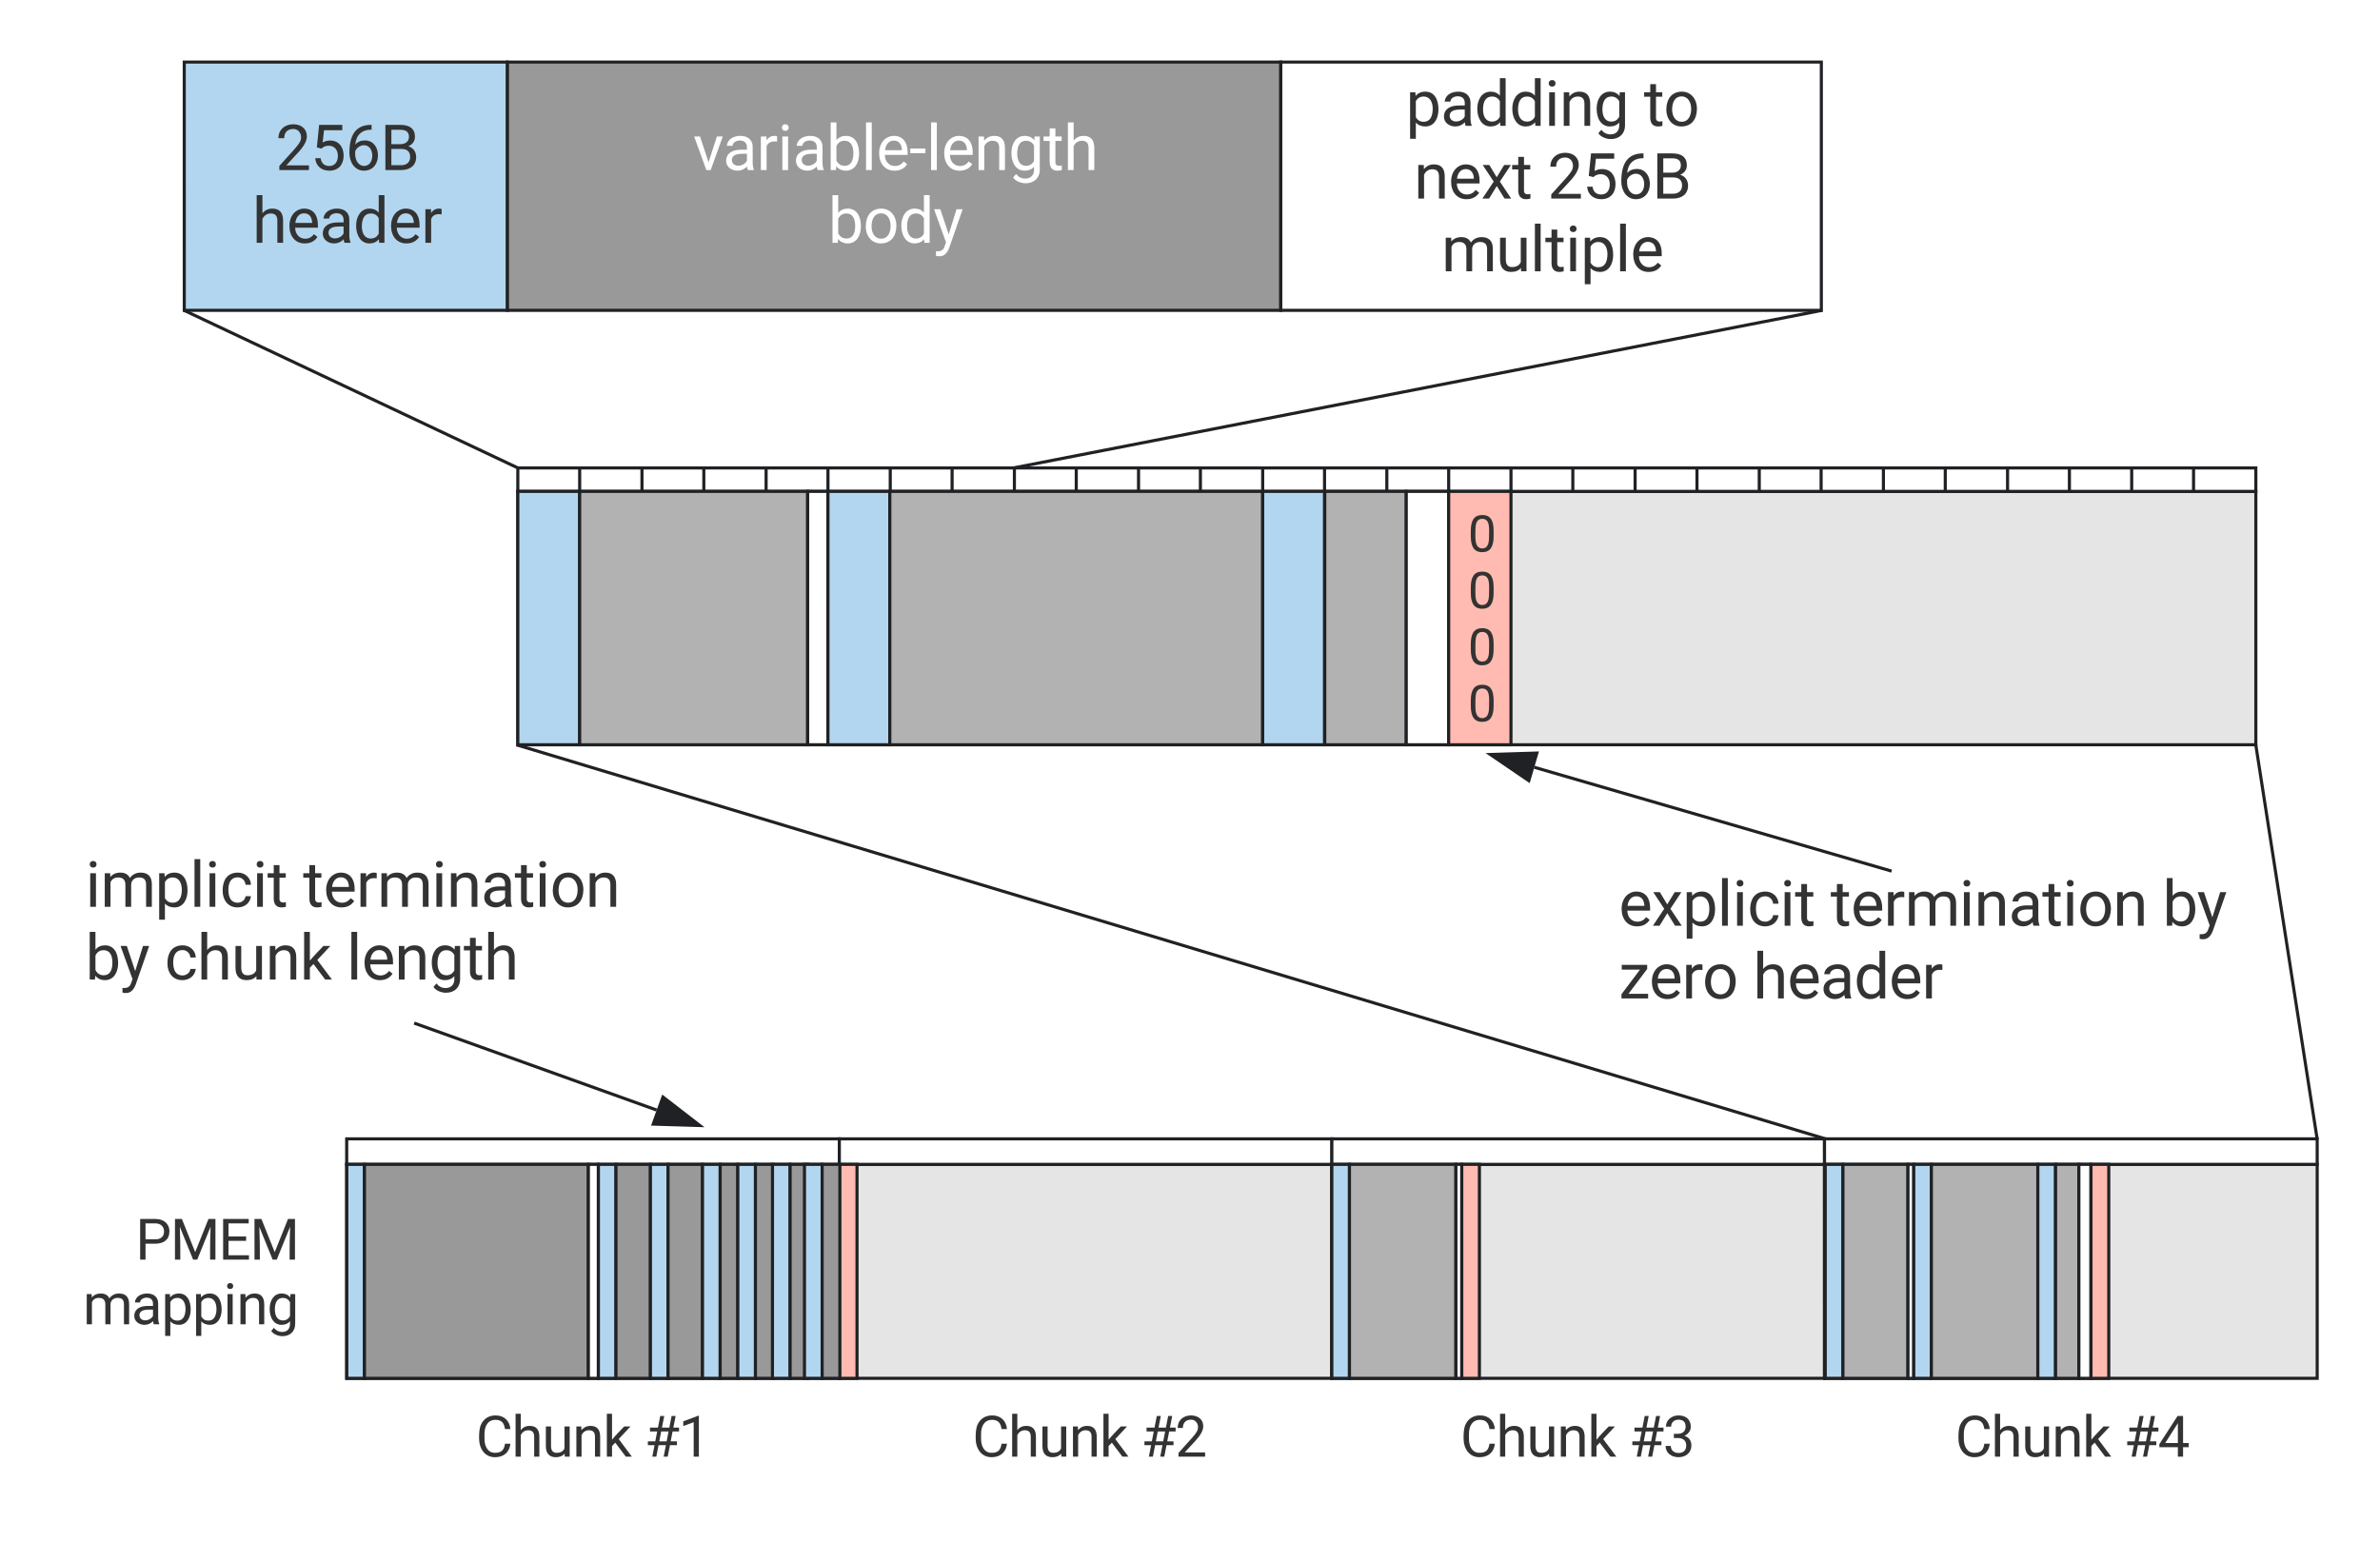 <svg xmlns="http://www.w3.org/2000/svg" xmlns:xlink="http://www.w3.org/1999/xlink" xmlns:lucid="lucid" width="766.85" height="503.32"><g transform="translate(-266.995 -3780)" lucid:page-tab-id="JUeFc64-hEZi"><path d="M326.36 3800H430.5v80H326.37z" stroke="#202124" fill="#b2d6ef"/><use xlink:href="#a" transform="matrix(1,0,0,1,328.364,3802) translate(27.429 32.805)"/><use xlink:href="#b" transform="matrix(1,0,0,1,328.364,3802) translate(19.934 56.242)"/><path d="M430.5 3800h249.17v80H430.5z" stroke="#202124" fill="#999"/><use xlink:href="#c" transform="matrix(1,0,0,1,432.511,3802) translate(57.819 32.805)"/><use xlink:href="#d" transform="matrix(1,0,0,1,432.511,3802) translate(101.315 56.242)"/><path d="M433.84 3938.35h560V4020h-560z" stroke="#202124" fill="#e5e5e5"/><path d="M433.84 3930.8h19.93v7.55h-19.93zM453.77 3930.8h20.07v7.55h-20.07zM473.84 3930.8h19.93v7.55h-19.93zM493.77 3930.8h20.07v7.55h-20.07zM513.84 3930.8h19.93v7.55h-19.93zM533.77 3930.8h20.07v7.55h-20.07zM553.84 3930.8h19.93v7.55h-19.93zM573.77 3930.8h20.07v7.55h-20.07zM593.84 3930.8h19.93v7.55h-19.93zM613.77 3930.8h20.07v7.55h-20.07zM633.84 3930.8h19.93v7.55h-19.93zM653.77 3930.8h20.07v7.55h-20.07zM673.84 3930.8h19.93v7.55h-19.93zM693.77 3930.8h20.07v7.55h-20.07zM713.84 3930.8h19.93v7.55h-19.93zM733.77 3930.8h20.07v7.55h-20.07zM753.84 3930.8h19.93v7.55h-19.93zM773.77 3930.8h20.07v7.55h-20.07zM793.84 3930.8h19.93v7.55h-19.93zM813.77 3930.8h20.07v7.55h-20.07zM833.84 3930.8h19.93v7.55h-19.93zM853.77 3930.8h20.07v7.55h-20.07zM873.84 3930.8h19.93v7.55h-19.93zM893.77 3930.8h20.07v7.55h-20.07zM913.84 3930.8h19.93v7.55h-19.93zM933.77 3930.8h20.07v7.55h-20.07zM953.84 3930.8h19.93v7.55h-19.93zM973.77 3930.8h20.07v7.55h-20.07z" stroke="#202124" fill="#fff"/><path d="M433.84 3938.35h19.93V4020h-19.93z" stroke="#202124" fill="#b2d6ef"/><path d="M453.77 3938.35h73.46V4020h-73.46z" stroke="#202124" fill="#b2b2b2"/><path d="M527.23 3938.35h6.54V4020h-6.54z" stroke="#202124" fill="#fff"/><path d="M533.77 3938.35h19.92V4020h-19.93z" stroke="#202124" fill="#b2d6ef"/><path d="M553.7 3938.35h120.14V4020H553.7z" stroke="#202124" fill="#b2b2b2"/><path d="M673.84 3938.35h19.93V4020h-19.93z" stroke="#202124" fill="#b2d6ef"/><path d="M693.84 3938.35h26.26V4020h-26.26z" stroke="#202124" fill="#b2b2b2"/><path d="M720.1 3938.35h13.67V4020H720.1z" stroke="#202124" fill="#fff"/><path d="M733.77 3938.35h20.07V4020h-20.07z" stroke="#202124" fill="#ffbbb1"/><path d="M733.84 3938.35h20.08V4020h-20.08z" stroke="#000" stroke-opacity="0" fill="#fff" fill-opacity="0"/><use xlink:href="#e" transform="matrix(1,0,0,1,738.843,3943.35) translate(1.133 14.431)"/><use xlink:href="#e" transform="matrix(1,0,0,1,738.843,3943.35) translate(1.133 32.661)"/><use xlink:href="#e" transform="matrix(1,0,0,1,738.843,3943.35) translate(1.133 50.89)"/><use xlink:href="#e" transform="matrix(1,0,0,1,738.843,3943.35) translate(1.133 69.119)"/><use xlink:href="#f" transform="matrix(1,0,0,1,738.843,3943.35) translate(5.5 87.348)"/><path d="M679.67 3800h174.17v80H679.67z" stroke="#202124" fill="#fff"/><use xlink:href="#g" transform="matrix(1,0,0,1,681.667,3802) translate(38.269 18.555)"/><use xlink:href="#h" transform="matrix(1,0,0,1,681.667,3802) translate(114.987 18.555)"/><use xlink:href="#i" transform="matrix(1,0,0,1,681.667,3802) translate(40.915 41.992)"/><use xlink:href="#j" transform="matrix(1,0,0,1,681.667,3802) translate(83.942 41.992)"/><use xlink:href="#k" transform="matrix(1,0,0,1,681.667,3802) translate(49.768 65.43)"/><path d="M326.65 3880.18l106.55 50.3M326.66 3880.18l-.46-.2M433.2 3930.48l.46.22M853.63 3880.1L594 3930.7M853.62 3880.1l.5-.1M594 3930.7l-.5.1" stroke="#202124" fill="none"/><path d="M378.7 4155.22h158.73v68.95H378.7z" stroke="#202124" fill="#e5e5e5"/><path d="M378.7 4147h158.73v8.22H378.7z" stroke="#202124" fill="#fff"/><path d="M537.43 4155.22h158.74v68.95H537.43z" stroke="#202124" fill="#e5e5e5"/><path d="M537.43 4147h158.74v8.22H537.43z" stroke="#202124" fill="#fff"/><path d="M696.12 4155.22h158.74v68.95H696.12z" stroke="#202124" fill="#e5e5e5"/><path d="M696.12 4147h158.74v8.22H696.12z" stroke="#202124" fill="#fff"/><path d="M854.86 4155.22h158.75v68.95H854.87z" stroke="#202124" fill="#e5e5e5"/><path d="M854.86 4147h158.75v8.22H854.87z" stroke="#202124" fill="#fff"/><path d="M287 4164.43h80.4v51.66H287z" stroke="#000" stroke-opacity="0" fill="#fff" fill-opacity="0"/><use xlink:href="#l" transform="matrix(1,0,0,1,291.995,4169.428) translate(18.639 16.493)"/><use xlink:href="#m" transform="matrix(1,0,0,1,291.995,4169.428) translate(1.703 37.326)"/><path d="M538.44 4224.17H697.2v39.15H538.43z" stroke="#000" stroke-opacity="0" fill="#fff" fill-opacity="0"/><use xlink:href="#n" transform="matrix(1,0,0,1,543.443,4229.168) translate(36.844 20.243)"/><use xlink:href="#o" transform="matrix(1,0,0,1,543.443,4229.168) translate(91.227 20.243)"/><path d="M695.65 4224.17H854.4v39.15H695.64z" stroke="#000" stroke-opacity="0" fill="#fff" fill-opacity="0"/><use xlink:href="#n" transform="matrix(1,0,0,1,700.647,4229.168) translate(36.844 20.243)"/><use xlink:href="#p" transform="matrix(1,0,0,1,700.647,4229.168) translate(91.227 20.243)"/><path d="M855.1 4224.17h158.74v39.15H855.1z" stroke="#000" stroke-opacity="0" fill="#fff" fill-opacity="0"/><use xlink:href="#n" transform="matrix(1,0,0,1,860.1,4229.168) translate(36.844 20.243)"/><use xlink:href="#q" transform="matrix(1,0,0,1,860.1,4229.168) translate(91.227 20.243)"/><path d="M855.1 4155.22h5.7v68.95h-5.7z" stroke="#202124" fill="#b2d6ef"/><path d="M860.8 4155.22h20.96v68.95H860.8z" stroke="#202124" fill="#b2b2b2"/><path d="M881.76 4155.22h1.86v68.95h-1.86z" stroke="#202124" fill="#fff"/><path d="M883.62 4155.22h5.7v68.95h-5.7z" stroke="#202124" fill="#b2d6ef"/><path d="M889.3 4155.22h34.3v68.95h-34.3z" stroke="#202124" fill="#b2b2b2"/><path d="M923.6 4155.22h5.7v68.95h-5.7z" stroke="#202124" fill="#b2d6ef"/><path d="M929.32 4155.22h7.5v68.95h-7.5z" stroke="#202124" fill="#b2b2b2"/><path d="M936.82 4155.22h3.9v68.95h-3.9z" stroke="#202124" fill="#fff"/><path d="M940.72 4155.22h5.73v68.95h-5.73z" stroke="#202124" fill="#ffbbb1"/><path d="M940.74 4155.22h5.73v68.95h-5.73z" stroke="#000" stroke-opacity="0" fill="#fff" fill-opacity="0"/><path d="M696.12 4155.22h5.68v68.95h-5.68z" stroke="#202124" fill="#b2d6ef"/><path d="M701.8 4155.22h34.3v68.95h-34.3z" stroke="#202124" fill="#b2b2b2"/><path d="M737.97 4155.22h5.7v68.95h-5.7z" stroke="#202124" fill="#ffbbb1"/><path d="M736.1 4155.22h1.87v68.95h-1.86z" stroke="#202124" fill="#fff"/><path d="M537.43 4155.22h5.7v68.95h-5.7z" stroke="#202124" fill="#ffbbb1"/><path d="M434 4020.2l420.5 126.6M434 4020.2l-.5-.13M854.5 4146.8l.48.15M993.84 4020.14l19.7 126.55M993.84 4020.15l-.08-.5M1013.52 4146.68l.08.5" stroke="#202124" fill="none"/><path d="M378.74 4155.22h5.7v68.95h-5.7z" stroke="#202124" fill="#b2d6ef"/><path d="M384.43 4155.22h72.14v68.95h-72.14z" stroke="#202124" fill="#999"/><path d="M459.78 4155.22h5.7v68.95h-5.7z" stroke="#202124" fill="#b2d6ef"/><path d="M465.47 4155.22h11.1v68.95h-11.1z" stroke="#202124" fill="#999"/><path d="M456.57 4155.22h3.2v68.95h-3.2z" stroke="#202124" fill="#fff"/><path d="M476.57 4155.22h5.68v68.95h-5.68z" stroke="#202124" fill="#b2d6ef"/><path d="M482.25 4155.22h11.1v68.95h-11.1z" stroke="#202124" fill="#999"/><path d="M493.35 4155.22h5.7v68.95h-5.7z" stroke="#202124" fill="#b2d6ef"/><path d="M499.04 4155.22h5.68v68.95h-5.68z" stroke="#202124" fill="#999"/><path d="M504.72 4155.22h5.7v68.95h-5.7z" stroke="#202124" fill="#b2d6ef"/><path d="M510.4 4155.22h5.7v68.95h-5.7z" stroke="#202124" fill="#999"/><path d="M515.9 4155.22h5.68v68.95h-5.7z" stroke="#202124" fill="#b2d6ef"/><path d="M521.58 4155.22h5.68v68.95h-5.68z" stroke="#202124" fill="#999"/><path d="M526.2 4155.22h5.7v68.95h-5.7z" stroke="#202124" fill="#b2d6ef"/><path d="M531.9 4155.22h5.7v68.95h-5.7z" stroke="#202124" fill="#999"/><path d="M289.5 4048.66h212.75v55.66H289.5z" stroke="#000" stroke-opacity="0" fill="#fff" fill-opacity="0"/><g><use xlink:href="#r" transform="matrix(1,0,0,1,294.503,4053.664) translate(0 18.555)"/><use xlink:href="#s" transform="matrix(1,0,0,1,294.503,4053.664) translate(70.117 18.555)"/><use xlink:href="#t" transform="matrix(1,0,0,1,294.503,4053.664) translate(0 41.992)"/><use xlink:href="#u" transform="matrix(1,0,0,1,294.503,4053.664) translate(25.527 41.992)"/><use xlink:href="#v" transform="matrix(1,0,0,1,294.503,4053.664) translate(84.16 41.992)"/></g><path d="M783.56 4054.77H991.4v57.5H783.55z" stroke="#000" stroke-opacity="0" fill="#fff" fill-opacity="0"/><g><use xlink:href="#w" transform="matrix(1,0,0,1,788.56,4059.768) translate(0 18.555)"/><use xlink:href="#x" transform="matrix(1,0,0,1,788.56,4059.768) translate(68.242 18.555)"/><use xlink:href="#y" transform="matrix(1,0,0,1,788.56,4059.768) translate(175.215 18.555)"/><use xlink:href="#z" transform="matrix(1,0,0,1,788.56,4059.768) translate(0 41.992)"/><use xlink:href="#A" transform="matrix(1,0,0,1,788.56,4059.768) translate(43.281 41.992)"/></g><path d="M876 4060.58l-114.64-33.32M875.98 4060.58l.5.14" stroke="#202124" fill="none"/><path d="M747.2 4023.14l14.98-.47-2.6 8.9z" stroke="#202124" fill="#202124"/><path d="M400.92 4109.87l77.65 27.85M400.94 4109.88l-.5-.18" stroke="#202124" fill="none"/><path d="M492.47 4142.7l-15-.45 3.14-8.72z" stroke="#202124" fill="#202124"/><path d="M378.44 4224.17H537.2v39.15H378.43z" stroke="#000" stroke-opacity="0" fill="#fff" fill-opacity="0"/><g><use xlink:href="#n" transform="matrix(1,0,0,1,383.443,4229.168) translate(36.844 20.243)"/><use xlink:href="#B" transform="matrix(1,0,0,1,383.443,4229.168) translate(91.227 20.243)"/></g><defs><path fill="#333" d="M569-1476c255 0 440 146 439 390 0 143-91 314-274 512L344-151h731V0H121v-133l504-560c75-85 125-155 155-207 105-184 6-424-211-424-183 0-293 113-291 297H93c-3-270 199-449 476-449" id="C"/><path fill="#333" d="M884-462c0-185-111-323-291-323-113 0-183 39-239 93l-148-38 74-726h746v171H437l-44 397c71-42 152-63 243-63 273-2 433 205 433 487 0 293-170 484-461 484-260 0-436-159-454-403h175c20 156 111 252 279 252 182 0 276-140 276-331" id="D"/><path fill="#333" d="M132-554c0-555 187-908 715-903v157c-320-8-501 179-526 477 77-88 181-132 314-132 259 0 417 214 417 480 0 286-172 495-451 495-293 0-469-266-469-574zm737 88c0-181-95-335-265-335-133 0-252 96-286 200v68c-6 207 101 397 283 400 175 3 268-150 268-333" id="E"/><path fill="#333" d="M1160-420C1159-145 963 0 674 0H169v-1456h476c294-1 476 112 476 388 0 153-99 253-216 302 146 38 255 167 255 346zM678-157c171 2 289-95 289-261 0-175-95-263-286-263H361v524h317zm250-912c-2-172-104-229-283-229H361v463h290c157 3 278-84 277-234" id="F"/><g id="a"><use transform="matrix(0.01,0,0,0.01,0,0)" xlink:href="#C"/><use transform="matrix(0.01,0,0,0.01,11.23,0)" xlink:href="#D"/><use transform="matrix(0.01,0,0,0.01,22.461,0)" xlink:href="#E"/><use transform="matrix(0.01,0,0,0.01,33.691,0)" xlink:href="#F"/></g><path fill="#333" d="M589-945c-131 0-219 81-264 174V0H140v-1536h185v585c82-101 189-151 320-151 229 0 346 129 346 387V0H806v-716c-2-153-65-229-217-229" id="G"/><path fill="#333" d="M599-131c141 0 220-65 285-146l113 88C906-50 770 20 589 20 281 21 93-214 93-545c0-223 93-397 233-485 74-48 154-72 240-72 300 2 449 218 445 537v77H278c0 197 129 357 321 357zm227-509c-3-180-88-310-260-310-170 0-264 140-282 310h542" id="H"/><path fill="#333" d="M561-1102c238-4 403 126 403 351v498c0 99 13 178 38 237V0H808c-11-21-19-59-26-114C696-25 593 20 474 20c-199 0-368-130-365-320 4-251 214-359 490-356h180v-85c-1-135-86-212-229-212-115 0-232 67-233 171H131c20-205 206-316 430-320zM294-326c0 117 90 185 207 185 122 0 239-75 278-162v-222H634c-227 0-340 66-340 199" id="I"/><path fill="#333" d="M520 20C244 20 95-247 95-550c0-298 151-550 427-552 127 0 227 43 301 130v-564h185V0H838l-9-116C755-25 652 20 520 20zm48-965c-210 0-288 177-288 416 0 218 87 392 286 392 117 0 203-53 257-158v-497c-55-102-140-153-255-153" id="J"/><path fill="#333" d="M663-916c-163-27-288 18-338 148V0H140v-1082h180l3 125c61-97 147-145 258-145 36 0 63 5 82 14v172" id="K"/><g id="b"><use transform="matrix(0.01,0,0,0.01,0,0)" xlink:href="#G"/><use transform="matrix(0.01,0,0,0.01,11.016,0)" xlink:href="#H"/><use transform="matrix(0.01,0,0,0.01,21.611,0)" xlink:href="#I"/><use transform="matrix(0.01,0,0,0.01,32.49,0)" xlink:href="#J"/><use transform="matrix(0.01,0,0,0.01,43.77,0)" xlink:href="#H"/><use transform="matrix(0.01,0,0,0.01,54.365,0)" xlink:href="#K"/></g><path fill="#fff" d="M497-251l268-831h189L566 0H425L33-1082h189" id="L"/><path fill="#fff" d="M561-1102c238-4 403 126 403 351v498c0 99 13 178 38 237V0H808c-11-21-19-59-26-114C696-25 593 20 474 20c-199 0-368-130-365-320 4-251 214-359 490-356h180v-85c-1-135-86-212-229-212-115 0-232 67-233 171H131c20-205 206-316 430-320zM294-326c0 117 90 185 207 185 122 0 239-75 278-162v-222H634c-227 0-340 66-340 199" id="M"/><path fill="#fff" d="M663-916c-163-27-288 18-338 148V0H140v-1082h180l3 125c61-97 147-145 258-145 36 0 63 5 82 14v172" id="N"/><path fill="#fff" d="M341 0H156v-1082h185V0zm-91-1264c-68 0-108-42-109-105 0-62 41-107 109-107s110 44 110 107-42 105-110 105" id="O"/><path fill="#fff" d="M634-1102c292 0 422 254 422 573 0 298-143 547-420 549-137 0-242-48-317-145L310 0H140v-1536h185v573c75-93 178-139 309-139zm-44 965c207 0 281-175 281-413 0-224-79-395-283-395-122 0-210 57-263 170v468c57 113 145 170 265 170" id="P"/><path fill="#fff" d="M341 0H156v-1536h185V0" id="Q"/><path fill="#fff" d="M599-131c141 0 220-65 285-146l113 88C906-50 770 20 589 20 281 21 93-214 93-545c0-223 93-397 233-485 74-48 154-72 240-72 300 2 449 218 445 537v77H278c0 197 129 357 321 357zm227-509c-3-180-88-310-260-310-170 0-264 140-282 310h542" id="R"/><path fill="#fff" d="M525-543H37v-151h488v151" id="S"/><path fill="#fff" d="M589-945c-131 0-219 81-264 174V0H140v-1082h175l6 136c83-104 191-156 324-156 229 0 346 129 346 387V0H806v-716c-2-153-65-229-217-229" id="T"/><path fill="#fff" d="M521 20C240 20 96-239 96-550c0-303 147-552 427-552 132 0 235 47 309 140l9-120h169V-26c4 277-183 454-459 452-165-1-334-81-400-187l96-111c79 98 176 147 291 147 180 1 288-109 286-290v-93C750-23 649 20 521 20zm48-965c-209 0-287 178-287 416 0 217 86 392 285 392 117 0 202-53 257-159v-494c-57-103-142-155-255-155" id="U"/><path fill="#fff" d="M456 20C285 20 205-92 206-268v-671H9v-143h197v-262h185v262h202v143H391v671c-9 125 92 149 207 118V0c-49 13-96 20-142 20" id="V"/><path fill="#fff" d="M589-945c-131 0-219 81-264 174V0H140v-1536h185v585c82-101 189-151 320-151 229 0 346 129 346 387V0H806v-716c-2-153-65-229-217-229" id="W"/><g id="c"><use transform="matrix(0.01,0,0,0.01,0,0)" xlink:href="#L"/><use transform="matrix(0.01,0,0,0.01,9.541,0)" xlink:href="#M"/><use transform="matrix(0.01,0,0,0.01,20.42,0)" xlink:href="#N"/><use transform="matrix(0.01,0,0,0.01,27.187,0)" xlink:href="#O"/><use transform="matrix(0.01,0,0,0.01,32.041,0)" xlink:href="#M"/><use transform="matrix(0.01,0,0,0.01,42.92,0)" xlink:href="#P"/><use transform="matrix(0.01,0,0,0.01,54.141,0)" xlink:href="#Q"/><use transform="matrix(0.01,0,0,0.01,58.994,0)" xlink:href="#R"/><use transform="matrix(0.01,0,0,0.01,69.59,0)" xlink:href="#S"/><use transform="matrix(0.01,0,0,0.01,75.107,0)" xlink:href="#Q"/><use transform="matrix(0.01,0,0,0.01,79.961,0)" xlink:href="#R"/><use transform="matrix(0.01,0,0,0.01,90.557,0)" xlink:href="#T"/><use transform="matrix(0.01,0,0,0.01,101.592,0)" xlink:href="#U"/><use transform="matrix(0.01,0,0,0.01,112.812,0)" xlink:href="#V"/><use transform="matrix(0.01,0,0,0.01,119.346,0)" xlink:href="#W"/></g><path fill="#fff" d="M584 20C278 26 81-227 91-551c10-320 175-545 491-551 308-5 503 247 494 573-9 322-175 543-492 549zm-2-970c-208 0-305 185-305 421 0 216 106 398 307 398 211 0 307-186 307-420 0-214-109-399-309-399" id="X"/><path fill="#fff" d="M520 20C244 20 95-247 95-550c0-298 151-550 427-552 127 0 227 43 301 130v-564h185V0H838l-9-116C755-25 652 20 520 20zm48-965c-210 0-288 177-288 416 0 218 87 392 286 392 117 0 203-53 257-158v-497c-55-102-140-153-255-153" id="Y"/><path fill="#fff" d="M494-271l252-811h198L509 167C425 381 299 474 84 421V271c167 16 242-37 283-173l41-110L22-1082h202" id="Z"/><g id="d"><use transform="matrix(0.01,0,0,0.01,0,0)" xlink:href="#P"/><use transform="matrix(0.01,0,0,0.01,11.221,0)" xlink:href="#X"/><use transform="matrix(0.01,0,0,0.01,22.627,0)" xlink:href="#Y"/><use transform="matrix(0.01,0,0,0.01,33.906,0)" xlink:href="#Z"/></g><path fill="#333" d="M574-1476c351 0 454 237 460 615v240c0 217-37 378-111 483S733 20 576 20c-346 0-454-246-461-616v-247c0-214 37-373 111-477s190-156 348-156zm275 905c0-337 59-752-275-753-95 0-160 38-207 107-80 118-66 409-67 625 0 157 22 273 68 348s115 113 208 113c91 0 160-35 204-106s69-182 69-334" id="aa"/><use transform="matrix(0.008,0,0,0.008,0,0)" xlink:href="#aa" id="e"/><path fill="#333" d="M632-1102c291 0 422 251 422 573 0 297-141 548-419 549-131 0-235-42-310-125v521H140v-1498h169l9 120c75-93 180-140 314-140zm-53 971c207 0 290-180 290-419 0-218-92-395-292-395-112 0-196 50-252 149v517c55 99 140 148 254 148" id="ab"/><path fill="#333" d="M341 0H156v-1082h185V0zm-91-1264c-68 0-108-42-109-105 0-62 41-107 109-107s110 44 110 107-42 105-110 105" id="ac"/><path fill="#333" d="M589-945c-131 0-219 81-264 174V0H140v-1082h175l6 136c83-104 191-156 324-156 229 0 346 129 346 387V0H806v-716c-2-153-65-229-217-229" id="ad"/><path fill="#333" d="M521 20C240 20 96-239 96-550c0-303 147-552 427-552 132 0 235 47 309 140l9-120h169V-26c4 277-183 454-459 452-165-1-334-81-400-187l96-111c79 98 176 147 291 147 180 1 288-109 286-290v-93C750-23 649 20 521 20zm48-965c-209 0-287 178-287 416 0 217 86 392 285 392 117 0 202-53 257-159v-494c-57-103-142-155-255-155" id="ae"/><g id="g"><use transform="matrix(0.01,0,0,0.01,0,0)" xlink:href="#ab"/><use transform="matrix(0.01,0,0,0.01,11.221,0)" xlink:href="#I"/><use transform="matrix(0.01,0,0,0.01,22.1,0)" xlink:href="#J"/><use transform="matrix(0.01,0,0,0.01,33.379,0)" xlink:href="#J"/><use transform="matrix(0.01,0,0,0.01,44.658,0)" xlink:href="#ac"/><use transform="matrix(0.01,0,0,0.01,49.512,0)" xlink:href="#ad"/><use transform="matrix(0.01,0,0,0.01,60.547,0)" xlink:href="#ae"/></g><path fill="#333" d="M456 20C285 20 205-92 206-268v-671H9v-143h197v-262h185v262h202v143H391v671c-9 125 92 149 207 118V0c-49 13-96 20-142 20" id="af"/><path fill="#333" d="M584 20C278 26 81-227 91-551c10-320 175-545 491-551 308-5 503 247 494 573-9 322-175 543-492 549zm-2-970c-208 0-305 185-305 421 0 216 106 398 307 398 211 0 307-186 307-420 0-214-109-399-309-399" id="ag"/><g id="h"><use transform="matrix(0.01,0,0,0.01,0,0)" xlink:href="#af"/><use transform="matrix(0.01,0,0,0.01,6.338,0)" xlink:href="#ag"/></g><path fill="#333" d="M503-687l240-395h216L605-547 970 0H756L506-405 256 0H41l365-547-354-535h214" id="ah"/><g id="i"><use transform="matrix(0.01,0,0,0.01,0,0)" xlink:href="#ad"/><use transform="matrix(0.01,0,0,0.01,11.035,0)" xlink:href="#H"/><use transform="matrix(0.01,0,0,0.01,21.631,0)" xlink:href="#ah"/><use transform="matrix(0.01,0,0,0.01,31.543,0)" xlink:href="#af"/></g><g id="j"><use transform="matrix(0.01,0,0,0.01,0,0)" xlink:href="#C"/><use transform="matrix(0.01,0,0,0.01,11.23,0)" xlink:href="#D"/><use transform="matrix(0.01,0,0,0.01,22.461,0)" xlink:href="#E"/><use transform="matrix(0.01,0,0,0.01,33.691,0)" xlink:href="#F"/></g><path fill="#333" d="M1240-945c-141 0-250 95-250 227V0H804v-709c0-157-77-236-231-236-121 0-204 52-249 155V0H139v-1082h175l5 120c79-93 186-140 321-140 151 0 254 58 309 174 69-98 181-174 345-174 237 0 362 126 362 377V0h-185v-714c-2-159-67-231-231-231" id="ai"/><path fill="#333" d="M491 20c-241-1-355-148-355-398v-704h185v699c0 164 67 246 200 246 141 0 235-53 282-158v-787h185V0H812l-4-107C736-22 630 20 491 20" id="aj"/><path fill="#333" d="M341 0H156v-1536h185V0" id="ak"/><g id="k"><use transform="matrix(0.01,0,0,0.01,0,0)" xlink:href="#ai"/><use transform="matrix(0.01,0,0,0.01,17.529,0)" xlink:href="#aj"/><use transform="matrix(0.01,0,0,0.01,28.555,0)" xlink:href="#ak"/><use transform="matrix(0.01,0,0,0.01,33.408,0)" xlink:href="#af"/><use transform="matrix(0.01,0,0,0.01,39.941,0)" xlink:href="#ac"/><use transform="matrix(0.01,0,0,0.01,44.795,0)" xlink:href="#ab"/><use transform="matrix(0.01,0,0,0.01,56.016,0)" xlink:href="#ak"/><use transform="matrix(0.01,0,0,0.01,60.869,0)" xlink:href="#H"/></g><path fill="#333" d="M1216-1011c-1 297-202 441-512 441H361V0H169v-1456h537c297-6 510 164 510 445zm-192 2c1-178-126-288-307-289H361v571h345c196 1 318-92 318-282" id="al"/><path fill="#333" d="M417-1456L893-268l476-1188h249V0h-192c-4-403 4-794 18-1179L966 0H819L342-1176c15 384 23 773 19 1176H169v-1456h248" id="am"/><path fill="#333" d="M992-673H361v516h733V0H169v-1456h915v158H361v468h631v157" id="an"/><g id="l"><use transform="matrix(0.009,0,0,0.009,0,0)" xlink:href="#al"/><use transform="matrix(0.009,0,0,0.009,11.215,0)" xlink:href="#am"/><use transform="matrix(0.009,0,0,0.009,26.736,0)" xlink:href="#an"/><use transform="matrix(0.009,0,0,0.009,36.84,0)" xlink:href="#am"/></g><g id="m"><use transform="matrix(0.009,0,0,0.009,0,0)" xlink:href="#ai"/><use transform="matrix(0.009,0,0,0.009,15.582,0)" xlink:href="#I"/><use transform="matrix(0.009,0,0,0.009,25.252,0)" xlink:href="#ab"/><use transform="matrix(0.009,0,0,0.009,35.226,0)" xlink:href="#ab"/><use transform="matrix(0.009,0,0,0.009,45.2,0)" xlink:href="#ac"/><use transform="matrix(0.009,0,0,0.009,49.514,0)" xlink:href="#ad"/><use transform="matrix(0.009,0,0,0.009,59.323,0)" xlink:href="#ae"/></g><path fill="#333" d="M688-137c238 0 323-102 359-325h193c-32 297-228 482-552 482-361 0-569-299-569-680 0-197 8-360 73-497 88-186 257-317 513-319 316-2 509 195 535 488h-193c-31-212-118-330-342-330-272 0-397 224-393 523v141c-3 282 115 517 376 517" id="ao"/><path fill="#333" d="M442-501L326-380V0H141v-1536h185v929c135-169 291-317 436-475h225L566-630 1036 0H819" id="ap"/><g id="n"><use transform="matrix(0.009,0,0,0.009,0,0)" xlink:href="#ao"/><use transform="matrix(0.009,0,0,0.009,11.571,0)" xlink:href="#G"/><use transform="matrix(0.009,0,0,0.009,21.363,0)" xlink:href="#aj"/><use transform="matrix(0.009,0,0,0.009,31.163,0)" xlink:href="#ad"/><use transform="matrix(0.009,0,0,0.009,40.972,0)" xlink:href="#ap"/></g><path fill="#333" d="M765-410H501L421 0H278l80-410H119v-137h265l69-354H195v-139h285l82-416h143l-82 416h264l82-416h144l-82 416h204v139h-231l-69 354h225v137H909L829 0H685zM527-547h264l69-354H596" id="aq"/><g id="o"><use transform="matrix(0.009,0,0,0.009,0,0)" xlink:href="#aq"/><use transform="matrix(0.009,0,0,0.009,10.946,0)" xlink:href="#C"/></g><path fill="#333" d="M832-402c-1-179-119-264-303-265H390v-151h139c164 0 281-91 281-250 0-171-85-256-255-256-154 0-265 99-263 250H107c-4-235 205-402 448-402 266 0 444 150 440 412-2 148-109 272-229 317 147 45 249 158 251 341 3 262-197 426-461 426C299 20 91-135 94-384h186c-2 156 116 253 276 253 176 0 277-96 276-271" id="ar"/><g id="p"><use transform="matrix(0.009,0,0,0.009,0,0)" xlink:href="#aq"/><use transform="matrix(0.009,0,0,0.009,10.946,0)" xlink:href="#ar"/></g><path fill="#333" d="M902-489h202v151H902V0H716v-338H53v-109l652-1009h197v967zm-639 0h453v-714l-22 40" id="as"/><g id="q"><use transform="matrix(0.009,0,0,0.009,0,0)" xlink:href="#aq"/><use transform="matrix(0.009,0,0,0.009,10.946,0)" xlink:href="#as"/></g><path fill="#333" d="M277-555c0 244 77 420 297 424 127 2 249-93 255-210h175C980-127 805 20 574 20 258 20 81-222 92-562c11-319 164-533 481-540 237-5 426 165 431 392H829c-7-133-115-242-256-240-209 4-296 166-296 395" id="at"/><g id="r"><use transform="matrix(0.01,0,0,0.01,0,0)" xlink:href="#ac"/><use transform="matrix(0.01,0,0,0.01,4.854,0)" xlink:href="#ai"/><use transform="matrix(0.01,0,0,0.01,22.383,0)" xlink:href="#ab"/><use transform="matrix(0.01,0,0,0.01,33.604,0)" xlink:href="#ak"/><use transform="matrix(0.01,0,0,0.01,38.457,0)" xlink:href="#ac"/><use transform="matrix(0.01,0,0,0.01,43.311,0)" xlink:href="#at"/><use transform="matrix(0.01,0,0,0.01,53.779,0)" xlink:href="#ac"/><use transform="matrix(0.01,0,0,0.01,58.633,0)" xlink:href="#af"/></g><g id="s"><use transform="matrix(0.01,0,0,0.01,0,0)" xlink:href="#af"/><use transform="matrix(0.01,0,0,0.01,6.533,0)" xlink:href="#H"/><use transform="matrix(0.01,0,0,0.01,17.129,0)" xlink:href="#K"/><use transform="matrix(0.01,0,0,0.01,23.896,0)" xlink:href="#ai"/><use transform="matrix(0.01,0,0,0.01,41.426,0)" xlink:href="#ac"/><use transform="matrix(0.01,0,0,0.01,46.279,0)" xlink:href="#ad"/><use transform="matrix(0.01,0,0,0.01,57.314,0)" xlink:href="#I"/><use transform="matrix(0.01,0,0,0.01,68.193,0)" xlink:href="#af"/><use transform="matrix(0.01,0,0,0.01,74.727,0)" xlink:href="#ac"/><use transform="matrix(0.01,0,0,0.01,79.58,0)" xlink:href="#ag"/><use transform="matrix(0.01,0,0,0.01,90.986,0)" xlink:href="#ad"/></g><path fill="#333" d="M634-1102c292 0 422 254 422 573 0 298-143 547-420 549-137 0-242-48-317-145L310 0H140v-1536h185v573c75-93 178-139 309-139zm-44 965c207 0 281-175 281-413 0-224-79-395-283-395-122 0-210 57-263 170v468c57 113 145 170 265 170" id="au"/><path fill="#333" d="M494-271l252-811h198L509 167C425 381 299 474 84 421V271c167 16 242-37 283-173l41-110L22-1082h202" id="av"/><g id="t"><use transform="matrix(0.01,0,0,0.01,0,0)" xlink:href="#au"/><use transform="matrix(0.01,0,0,0.01,11.113,0)" xlink:href="#av"/></g><g id="u"><use transform="matrix(0.01,0,0,0.01,0,0)" xlink:href="#at"/><use transform="matrix(0.01,0,0,0.01,10.469,0)" xlink:href="#G"/><use transform="matrix(0.01,0,0,0.01,21.484,0)" xlink:href="#aj"/><use transform="matrix(0.01,0,0,0.01,32.51,0)" xlink:href="#ad"/><use transform="matrix(0.01,0,0,0.01,43.545,0)" xlink:href="#ap"/></g><g id="v"><use transform="matrix(0.01,0,0,0.01,0,0)" xlink:href="#ak"/><use transform="matrix(0.01,0,0,0.01,4.854,0)" xlink:href="#H"/><use transform="matrix(0.01,0,0,0.01,15.449,0)" xlink:href="#ad"/><use transform="matrix(0.01,0,0,0.01,26.484,0)" xlink:href="#ae"/><use transform="matrix(0.01,0,0,0.01,37.705,0)" xlink:href="#af"/><use transform="matrix(0.01,0,0,0.01,44.238,0)" xlink:href="#G"/></g><g id="w"><use transform="matrix(0.01,0,0,0.01,0,0)" xlink:href="#H"/><use transform="matrix(0.01,0,0,0.01,10.596,0)" xlink:href="#ah"/><use transform="matrix(0.01,0,0,0.01,20.508,0)" xlink:href="#ab"/><use transform="matrix(0.01,0,0,0.01,31.729,0)" xlink:href="#ak"/><use transform="matrix(0.01,0,0,0.01,36.582,0)" xlink:href="#ac"/><use transform="matrix(0.01,0,0,0.01,41.436,0)" xlink:href="#at"/><use transform="matrix(0.01,0,0,0.01,51.904,0)" xlink:href="#ac"/><use transform="matrix(0.01,0,0,0.01,56.758,0)" xlink:href="#af"/></g><g id="x"><use transform="matrix(0.01,0,0,0.01,0,0)" xlink:href="#af"/><use transform="matrix(0.01,0,0,0.01,6.533,0)" xlink:href="#H"/><use transform="matrix(0.01,0,0,0.01,17.129,0)" xlink:href="#K"/><use transform="matrix(0.01,0,0,0.01,23.896,0)" xlink:href="#ai"/><use transform="matrix(0.01,0,0,0.01,41.426,0)" xlink:href="#ac"/><use transform="matrix(0.01,0,0,0.01,46.279,0)" xlink:href="#ad"/><use transform="matrix(0.01,0,0,0.01,57.314,0)" xlink:href="#I"/><use transform="matrix(0.01,0,0,0.01,68.193,0)" xlink:href="#af"/><use transform="matrix(0.01,0,0,0.01,74.727,0)" xlink:href="#ac"/><use transform="matrix(0.01,0,0,0.01,79.58,0)" xlink:href="#ag"/><use transform="matrix(0.01,0,0,0.01,90.986,0)" xlink:href="#ad"/></g><g id="y"><use transform="matrix(0.01,0,0,0.01,0,0)" xlink:href="#au"/><use transform="matrix(0.01,0,0,0.01,11.113,0)" xlink:href="#av"/></g><path fill="#333" d="M314-151h633V0H88v-136l597-793H97v-153h820v131" id="aw"/><g id="z"><use transform="matrix(0.01,0,0,0.01,0,0)" xlink:href="#aw"/><use transform="matrix(0.01,0,0,0.01,9.756,0)" xlink:href="#H"/><use transform="matrix(0.01,0,0,0.01,20.352,0)" xlink:href="#K"/><use transform="matrix(0.01,0,0,0.01,26.924,0)" xlink:href="#ag"/></g><g id="A"><use transform="matrix(0.01,0,0,0.01,0,0)" xlink:href="#G"/><use transform="matrix(0.01,0,0,0.01,11.016,0)" xlink:href="#H"/><use transform="matrix(0.01,0,0,0.01,21.611,0)" xlink:href="#I"/><use transform="matrix(0.01,0,0,0.01,32.49,0)" xlink:href="#J"/><use transform="matrix(0.01,0,0,0.01,43.77,0)" xlink:href="#H"/><use transform="matrix(0.01,0,0,0.01,54.365,0)" xlink:href="#K"/></g><path fill="#333" d="M729 0H543v-1233l-373 137v-168l530-199h29V0" id="ax"/><g id="B"><use transform="matrix(0.009,0,0,0.009,0,0)" xlink:href="#aq"/><use transform="matrix(0.009,0,0,0.009,10.946,0)" xlink:href="#ax"/></g></defs></g></svg>